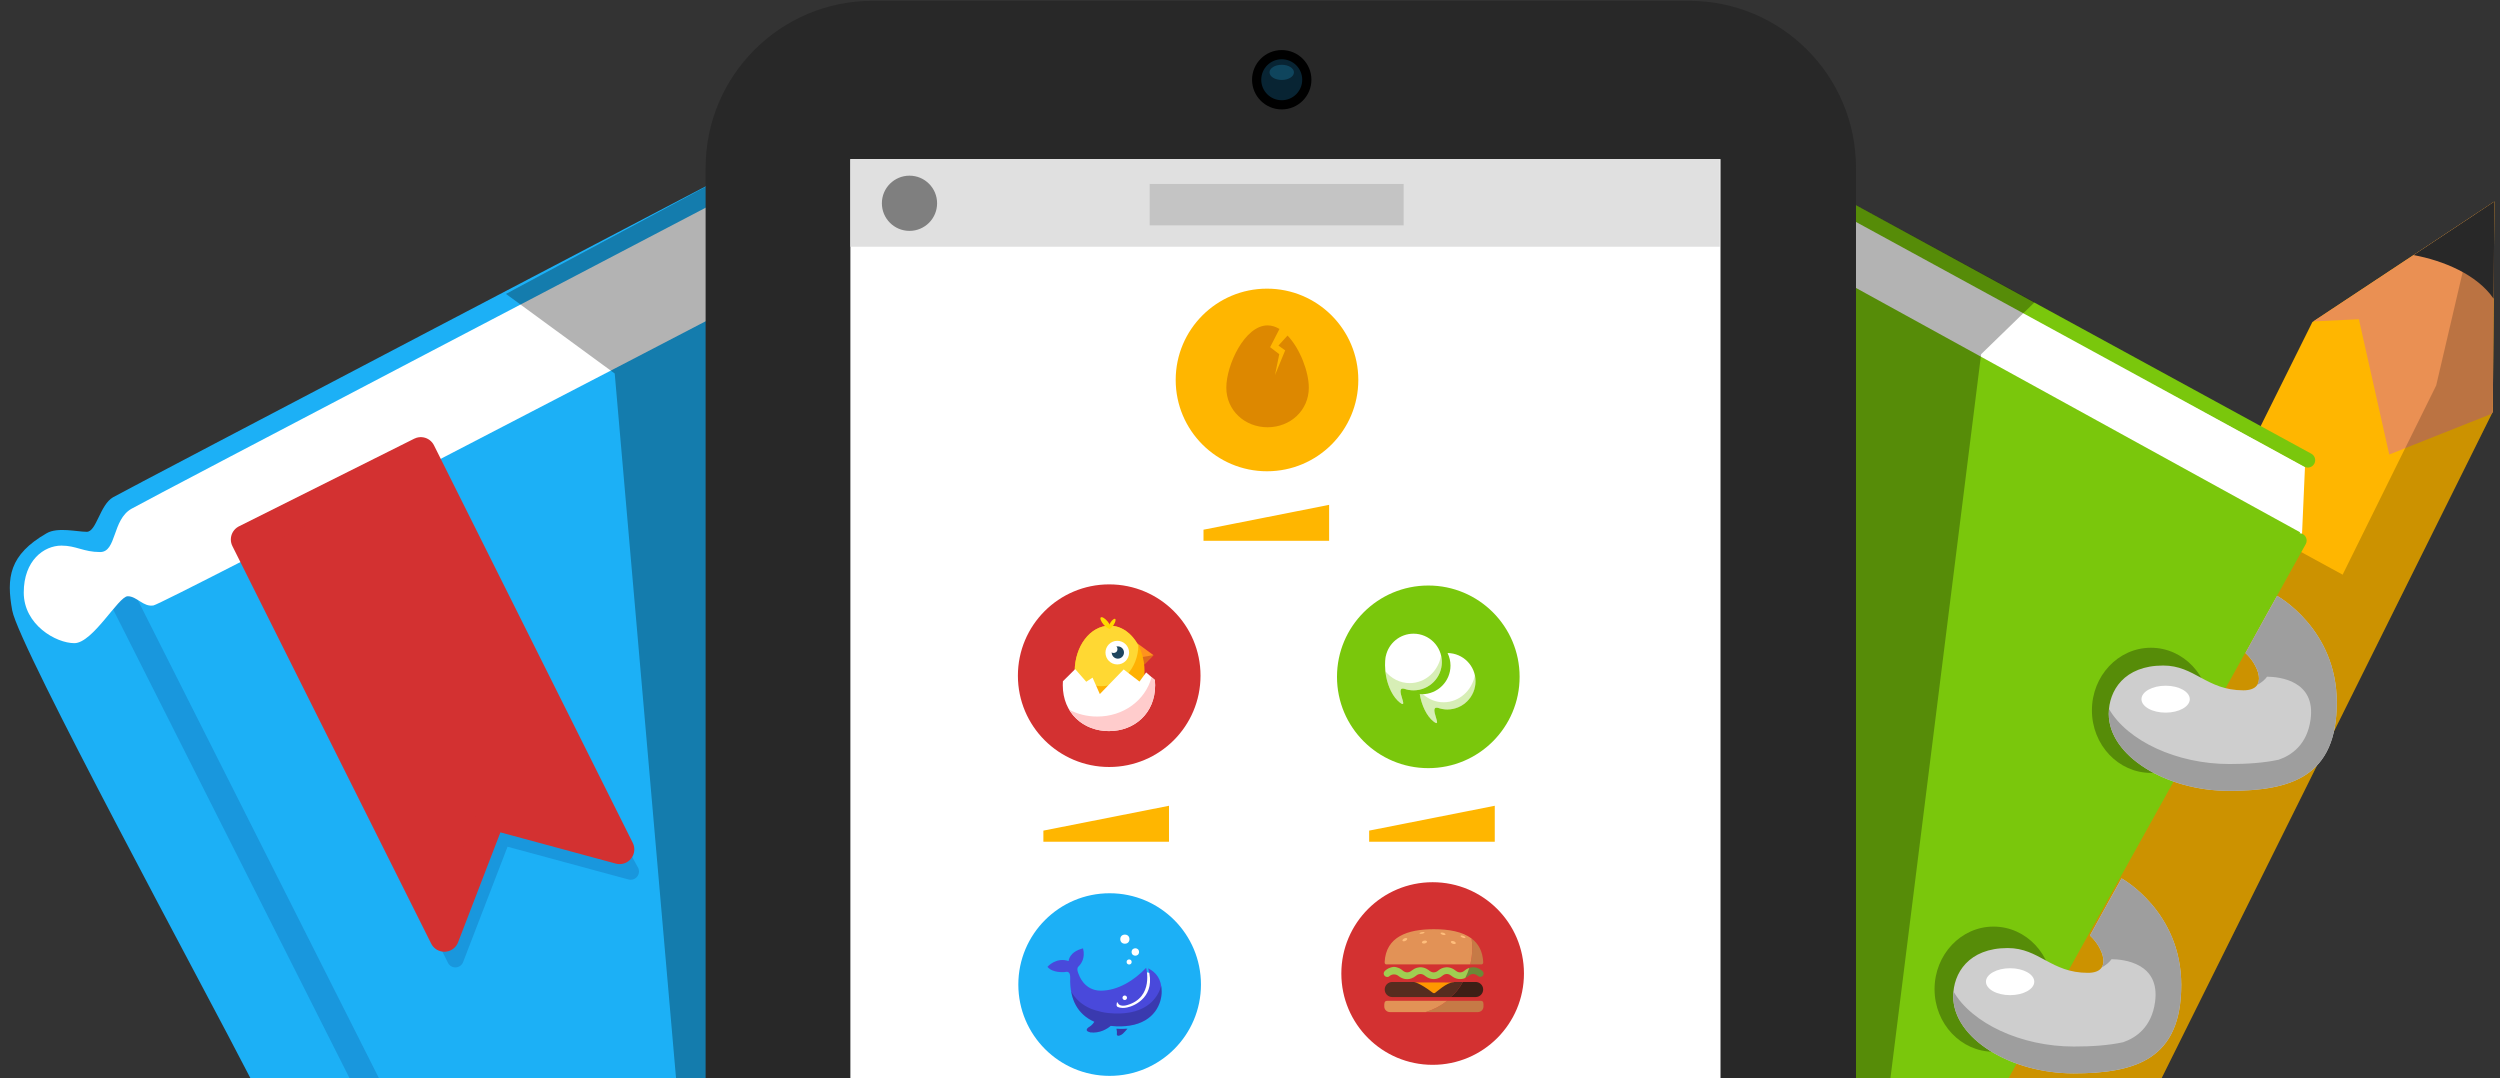<?xml version="1.0" encoding="utf-8"?>
<!-- Generator: Adobe Illustrator 17.0.0, SVG Export Plug-In . SVG Version: 6.00 Build 0)  -->
<!DOCTYPE svg PUBLIC "-//W3C//DTD SVG 1.1//EN" "http://www.w3.org/Graphics/SVG/1.1/DTD/svg11.dtd">
<svg version="1.1" id="Layer_1" xmlns="http://www.w3.org/2000/svg" xmlns:xlink="http://www.w3.org/1999/xlink" x="0px" y="0px"
	 width="510px" height="220px" viewBox="0 0 510 220" enable-background="new 0 0 510 220" xml:space="preserve">
<rect x="0" y="0" width="510" height="220" fill="#333333" stroke="none"/>
<g>
	<polygon fill="#FFB600" points="471.723,65.7 395.037,220 440.936,220 508.531,83.993 508.842,41.123 	"/>
	<polygon fill="#FFFFFF" points="402.978,220 469.62,108.793 470.217,95.216 342.907,25.178 258.481,178.642 333.66,220 	"/>
	<path fill="#1CB0F6" d="M161.874,220c6.125-11.824,17.821-34.517,18.029-35.763c0.282-1.69-6.195-116.3-5.914-117.144
		c0.282-0.845-18.21-20.181-18.21-20.181l-6.946-11.452c0,0-123.105,64.439-125.78,65.988s-3.379,7.04-5.35,7.04
		c-1.971,0-5.924-1.004-8.166,0.282c-7.697,4.412-8.26,9.105-7.04,15.769C3.866,132.017,42.22,202.653,51.114,220H161.874z"/>
	<polygon opacity="0.4" fill="#1571B7" points="77.327,220 24.344,114.947 19.567,117.356 71.335,220 	"/>
	<g opacity="0.4">
		<path fill="#1571B7" d="M92.897,197.35c-0.637,0-1.224-0.36-1.511-0.934l-40.555-81.1c-0.2-0.401-0.233-0.865-0.092-1.29
			c0.142-0.425,0.447-0.776,0.847-0.977l34.064-16.753c0.835-0.417,0.724,0.484,1.14,1.319l43.29,79.248
			c0.171,0.264,0.271,0.579,0.271,0.917c0,0.931-0.753,1.686-1.684,1.69c-0.157,0.001-0.307-0.018-0.458-0.059l-24.672-6.679
			l-9.064,23.534c-0.24,0.625-0.827,1.048-1.495,1.08C92.952,197.35,92.924,197.35,92.897,197.35z"/>
	</g>
	<path fill="#FFFFFF" d="M12.541,111.304c3.004,0,4.506,1.314,7.885,1.314s2.441-6.571,6.383-8.823s119.585-62.702,119.585-62.702
		l0.939,12.766l-1.502,10.701c0,0-112.451,58.572-114.516,58.948c-2.065,0.375-3.379-1.877-5.256-1.877
		c-1.877,0-7.134,9.574-10.888,9.574s-10.325-3.755-10.325-10.325S8.974,111.304,12.541,111.304z"/>
	<polygon opacity="0.3" points="137.915,220 181.318,220 163.326,27.715 103.215,59.958 125.404,76.198 	"/>
	
		<polygon fill="#D33131" stroke="#D33131" stroke-width="6" stroke-linecap="round" stroke-linejoin="round" stroke-miterlimit="10" points="
		126.399,173.276 100.256,166.199 90.645,191.155 50.09,110.055 85.844,92.176 	"/>
	<polygon fill="#EA9053" points="481.212,65.122 487.407,92.718 508.328,84.4 508.531,83.993 508.842,41.123 471.93,65.564 	"/>
	<polygon opacity="0.2" points="505.177,43.549 496.981,78.638 477.897,117.236 452.893,103.588 395.037,220 440.936,220 
		443.44,214.961 508.531,83.993 508.842,41.123 	"/>
	<path fill="#7AC70C" d="M409.716,220l60.651-108.994c0.403-0.725,0.143-1.639-0.582-2.043c-0.209-0.116-0.434-0.171-0.658-0.182
		l0.104-0.19L341.921,38.554l-84.425,153.464L308.36,220H409.716z"/>
	<ellipse opacity="0.3" cx="438.785" cy="144.907" rx="12.033" ry="12.766"/>
	<path fill="#7AC70C" d="M472.114,94.601c-0.397,0.728-1.31,0.996-2.038,0.599L341.052,24.774c-0.728-0.397-0.996-1.31-0.599-2.038
		l0,0c0.397-0.728,1.31-0.996,2.038-0.599l129.025,70.425C472.244,92.96,472.512,93.872,472.114,94.601L472.114,94.601z"/>
	<polygon opacity="0.3" points="385.643,220 404.148,72.256 415.073,61.647 352.71,27.715 352.71,220 	"/>
	<path fill="#282828" d="M378.623,220V34.233c0-18.814-15.252-34.066-34.066-34.066H178.012c-18.814,0-34.066,15.252-34.066,34.066
		V220H378.623z"/>
	<rect x="173.478" y="32.456" fill="#FFFFFF" width="177.506" height="187.544"/>
	<circle fill="#1CB0F6" cx="226.367" cy="200.851" r="18.627"/>
	<circle cx="261.474" cy="16.267" r="6.056"/>
	<circle fill="#D33131" cx="292.26" cy="198.599" r="18.627"/>
	<circle fill="#082433" cx="261.474" cy="16.267" r="4.179"/>
	<ellipse opacity="0.5" fill="#166689" cx="261.474" cy="14.763" rx="2.489" ry="1.548"/>
	<path fill="#CECECE" d="M441.292,135.768c6.481,0,8.82,5.056,16.36,5.056c5.273,0,2.957-5.35,0.422-7.603
		c2.722-4.998,6.453-11.663,6.453-11.663s12.179,6.666,12.179,21.754s-9.22,18.022-22.003,18.022s-24.518-7.125-24.518-15.717
		C430.185,140.902,433.329,135.768,441.292,135.768z"/>
	<path fill="#282828" d="M508.698,60.934l0.144-19.811l-16.48,10.912C498.441,53.162,505.305,55.987,508.698,60.934z"/>
	<ellipse fill="#FFFFFF" cx="441.788" cy="142.631" rx="4.928" ry="2.746"/>
	<ellipse opacity="0.3" cx="406.683" cy="201.79" rx="12.033" ry="12.766"/>
	<circle fill="#FFB600" cx="258.469" cy="77.512" r="18.627"/>
	<rect x="173.478" y="32.456" fill="#E0E0E0" width="177.355" height="17.881"/>
	<polygon fill="#FFB600" points="304.932,171.714 279.307,171.714 279.307,169.445 304.932,164.376 	"/>
	<polygon fill="#FFB600" points="238.475,171.714 212.85,171.714 212.85,169.445 238.475,164.376 	"/>
	<polygon fill="#FFB600" points="271.141,110.326 245.515,110.326 245.515,108.057 271.141,102.988 	"/>
	<circle fill="#7F7F7F" cx="185.535" cy="41.468" r="5.632"/>
	<rect x="234.533" y="37.525" fill="#C4C4C4" width="51.814" height="8.448"/>
	<path fill="#DD8800" d="M262.656,68.453l-1.852,2.042l1.371,0.987l-2.084,5.043l0.878-4.276l-1.864-1.425l1.906-3.716
		c-0.769-0.462-1.583-0.728-2.427-0.728c-4.647,0-8.415,8.047-8.415,12.695c0,4.647,3.767,8.086,8.415,8.086
		c4.648,0,8.415-3.438,8.415-8.086C266.998,75.906,265.245,71.155,262.656,68.453z"/>
	<circle fill="#D33131" cx="226.278" cy="137.84" r="18.627"/>
	<polygon fill="#FF931D" points="233.414,135.545 231.966,131.201 235.299,133.645 	"/>
	<polygon fill="#DD691B" points="235.293,133.651 232.914,134.044 233.414,135.545 	"/>
	<ellipse fill="#FFB103" cx="226.363" cy="136.965" rx="7.124" ry="9.334"/>
	<path fill="#FFD833" d="M232.229,131.667c-1.286-2.435-3.434-4.032-5.866-4.032c-3.935,0-7.124,4.176-7.124,9.33
		c0,0.144,0.003,0.284,0.008,0.426c1.373,1.596,3.302,2.59,5.439,2.59C228.818,139.981,232.173,136.27,232.229,131.667z"/>
	<g>
		<path fill="#FFFFFF" d="M233.809,137.175l-1.352,1.868l-3.225-2.481l-4.866,5.027l-1.483-3.352l-1.289,0.838l-2.257-2.579
			l-2.502,2.48c-0.018,0.271-0.027,0.541-0.027,0.803c0,5.729,4.217,9.362,9.421,9.362c5.201,0,9.42-3.633,9.42-9.362
			c0-0.345-0.017-0.697-0.047-1.054L233.809,137.175z"/>
	</g>
	<circle fill="#FFFFFF" cx="227.926" cy="133.136" r="2.411"/>
	<circle fill="#1F455E" cx="228.039" cy="133.113" r="1.252"/>
	<circle fill="#FFFFFF" cx="227.173" cy="132.423" r="0.784"/>
	
		<ellipse transform="matrix(0.842 0.539 -0.539 0.842 104.431 -102.248)" fill="#FFDA00" cx="226.898" cy="127.288" rx="0.404" ry="1.154"/>
	
		<ellipse transform="matrix(-0.761 0.649 -0.649 -0.761 479.612 77.35)" fill="#FFDA00" cx="225.559" cy="127.015" rx="0.52" ry="1.486"/>
	<path fill="#FFCCCC" d="M235.648,139.78c0-0.345-0.017-0.697-0.047-1.054l-0.675-0.584c-1.281,4.756-5.754,8.033-11.092,8.033
		c-2.08,0-4.027-0.501-5.709-1.389c1.64,2.75,4.65,4.356,8.103,4.356C231.429,149.142,235.648,145.509,235.648,139.78z"/>
	<circle fill="#7AC70C" cx="291.374" cy="138.074" r="18.627"/>
	<path fill="#FFFFFF" d="M295.302,133.218c0.38,0.776,0.599,1.643,0.599,2.565c0,3.225-2.614,5.838-5.838,5.838
		c-0.146,0-0.289-0.008-0.432-0.019c0.366,2.248,1.39,4.473,2.834,5.601c1.961,1.536-1.037-3.103,0.731-2.822
		c0.045,0.007,0.1,0.013,0.146,0.016c0.598,0.212,1.24,0.334,1.911,0.334c3.179,0,5.756-2.577,5.756-5.758
		C301.01,135.81,298.459,133.245,295.302,133.218z"/>
	<g>
		<path fill="#FFFFFF" d="M282.634,137.109c-0.008-0.069-0.014-0.137-0.021-0.206c-0.165-1.754,0.031-2.811,0.079-3.029
			c0.004-0.018,0.005-0.021,0.007-0.027l0.006,0.005c0.553-2.616,2.874-4.58,5.653-4.58c3.192,0,5.78,2.588,5.78,5.781
			c0,3.191-2.588,5.778-5.78,5.778c-0.673,0-1.317-0.121-1.918-0.332c-0.046-0.006-0.1-0.012-0.147-0.018
			c-1.775-0.283,1.235,4.376-0.731,2.835c-1.407-1.102-2.418-3.238-2.812-5.426"/>
		<polygon fill="#FFFFFF" points="282.698,133.847 282.698,133.847 282.701,133.834 		"/>
	</g>
	<path opacity="0.3" fill="#7AC70C" d="M293.98,133.729c-0.553,3.199-3.206,5.626-6.401,5.626c-1.99,0-3.77-0.944-4.964-2.427
		c0.007,0.06,0.013,0.121,0.019,0.182l0.115,0.78c0.394,2.188,1.404,4.325,2.812,5.426c1.967,1.542-1.043-3.117,0.731-2.835
		c0.047,0.006,0.101,0.012,0.147,0.018c0.602,0.211,1.246,0.332,1.918,0.332c3.192,0,5.78-2.588,5.78-5.778
		C294.138,134.596,294.08,134.154,293.98,133.729z"/>
	<path opacity="0.3" fill="#7AC70C" d="M300.896,137.638c-0.553,3.199-3.206,5.626-6.401,5.626c-1.615,0-3.084-0.628-4.221-1.654
		c-0.07,0.002-0.139,0.01-0.21,0.01c-0.144,0-0.287-0.008-0.428-0.019l0.029,0.197c0.394,2.188,1.404,4.325,2.812,5.426
		c1.967,1.542-1.043-3.117,0.731-2.835c0.047,0.006,0.101,0.012,0.147,0.018c0.602,0.211,1.246,0.332,1.918,0.332
		c3.192,0,5.78-2.588,5.78-5.778C301.054,138.506,300.996,138.064,300.896,137.638z"/>
	<path fill="#3D1F16" d="M301.028,200.322h-2.612c-0.681,1.281-1.523,2.306-2.496,3.076h5.108c0.85,0,1.539-0.69,1.539-1.538
		C302.567,201.011,301.878,200.322,301.028,200.322z"/>
	<path fill="#6B8937" d="M302.418,198.082c-1.006-0.862-1.956-0.834-2.575-0.662c-0.038,0.011-0.072,0.023-0.108,0.034
		c-0.219,0.712-0.494,1.398-0.82,2.055c0.375-0.165,0.627-0.371,0.711-0.448l0.011-0.008c0.018-0.015,0.025-0.02,0.042-0.037
		c0.027-0.023,0.25-0.211,0.573-0.289c0.427-0.105,0.845,0.025,1.278,0.394c0.286,0.246,0.718,0.213,0.964-0.076
		C302.739,198.76,302.705,198.328,302.418,198.082z"/>
	<path fill="#C67A46" d="M302.577,196.277c-0.107-2.226-0.983-3.774-2.374-4.825c0.091,0.638,0.139,1.28,0.139,1.942
		c0,1.156-0.144,2.317-0.413,3.342h2.282C302.618,196.736,302.577,196.277,302.577,196.277z"/>
	<path fill="#FFBD7B" d="M285.409,192.999l0.157-1.681l2.776-1.096l2.344-0.43l3.675,0.079c0,0,2.579,0.39,2.697,0.47
		c0.117,0.076,1.485,0.273,1.485,0.273s1.055,0.703,1.055,0.858c0,0.157-1.055,1.956-1.055,1.956l-8.443,0.859l-3.675-0.235
		L285.409,192.999z"/>
	<path fill="#FF9700" d="M297.123,200.433c-1.543,0-4.059,2.32-4.343,2.48c-0.284,0.16-0.543-0.013-0.543-0.013
		c-3.171-2.418-4.442-2.48-4.442-2.48"/>
	<path fill="#C67A46" d="M302.043,204.166h-6.829c-1.292,1.025-2.774,1.795-4.387,2.306h10.618c0.655,0,1.186-0.496,1.186-1.153
		C302.631,204.664,302.698,204.166,302.043,204.166z"/>
	<path fill="#E29256" d="M283.023,204.166c-0.655,0-0.631,0.498-0.631,1.153c0,0.657,0.531,1.153,1.187,1.153h7.248
		c1.613-0.511,3.095-1.28,4.387-2.306H283.023z"/>
	<path fill="#562C1F" d="M298.416,200.322h-1.751c-0.026,0-0.081,0.065-0.168,0.065c-1.335,0-3.516,2.033-3.761,2.172
		c-0.246,0.137-0.471-0.05-0.471-0.05c-2.745-2.095-3.846-2.187-3.846-2.187h-4.402c-0.85,0-1.538,0.688-1.538,1.538
		c0,0.848,0.688,1.538,1.538,1.538h11.903C296.893,202.628,297.735,201.604,298.416,200.322z"/>
	<g>
		<path fill="#A0CE51" d="M299.021,199.46c-0.034,0.016-0.069,0.033-0.105,0.047C298.953,199.493,298.987,199.476,299.021,199.46z"
			/>
		<path fill="#A0CE51" d="M299.735,197.455c0.036-0.011,0.071-0.024,0.108-0.034c-0.579,0.161-0.969,0.482-1.079,0.581l-0.012,0.008
			c-0.014,0.014-0.029,0.025-0.043,0.038c-0.002,0.003-0.217,0.19-0.529,0.278c-0.394,0.11-0.781,0.021-1.178-0.273
			c-0.06-0.048-0.119-0.097-0.178-0.141c-0.009-0.006-0.018-0.014-0.027-0.019c-0.917-0.666-1.765-0.631-2.335-0.473
			c-0.578,0.161-0.968,0.482-1.078,0.581l-0.012,0.008c-0.019,0.015-0.026,0.022-0.041,0.036c-0.028,0.024-0.251,0.213-0.574,0.29
			c-0.379,0.091-0.751,0-1.133-0.281c-0.061-0.051-0.121-0.099-0.18-0.144c-0.009-0.005-0.018-0.012-0.026-0.018
			c-0.917-0.666-1.765-0.631-2.334-0.473c-0.43,0.121-0.756,0.328-0.941,0.468c-0.024,0.014-0.049,0.033-0.073,0.052
			c-0.433,0.371-0.851,0.5-1.277,0.396c-0.266-0.064-0.463-0.202-0.541-0.264c-0.012-0.01-0.023-0.019-0.035-0.029
			c-0.015-0.013-0.021-0.019-0.039-0.034l-0.011-0.008c-0.11-0.099-0.501-0.457-1.079-0.619c-0.189-0.051-0.41-0.132-0.653-0.132
			c-0.001,0-0.001,0-0.001,0c-0.017,0-0.032,0-0.048,0c-0.013,0-0.027,0-0.039,0c-0.004,0-0.007,0-0.01,0
			c-0.241,0-0.459,0.082-0.647,0.132c-0.606,0.17-1.005,0.531-1.093,0.613c-0.027,0.022-0.056,0.054-0.083,0.079
			c-0.287,0.244-0.321,0.683-0.076,0.968c0.245,0.288,0.677,0.371,0.964,0.126c0.323-0.278,0.639-0.381,0.956-0.381
			c0.01,0,0.021,0,0.031,0c0.011,0,0.021,0,0.032,0c0.303,0,0.605,0.095,0.913,0.349c0.14,0.119,0.514,0.381,1.05,0.531
			c0.2,0.056,0.434,0.085,0.694,0.085c0.534,0,1.174-0.177,1.841-0.733l0.002-0.001c0.003-0.001,0.216-0.19,0.529-0.277
			c0.396-0.11,0.783-0.021,1.181,0.274c0.05,0.04,0.1,0.08,0.15,0.118c0.015,0.013,0.032,0.025,0.048,0.037
			c0.595,0.432,1.16,0.57,1.641,0.57c0.26,0,0.495-0.042,0.696-0.095c0.579-0.163,0.968-0.483,1.079-0.583l0.011-0.008
			c0.018-0.015,0.025-0.02,0.041-0.037c0.028-0.023,0.251-0.211,0.574-0.289c0.381-0.093,0.754,0.001,1.138,0.285
			c0.05,0.041,0.1,0.08,0.149,0.117c0.018,0.015,0.034,0.026,0.053,0.04c0.593,0.432,1.16,0.57,1.64,0.57
			c0.26,0,0.494-0.042,0.695-0.095c0.133-0.038,0.255-0.084,0.367-0.135C299.24,198.852,299.516,198.167,299.735,197.455z"/>
		<path fill="#A0CE51" d="M299.163,199.387c-0.031,0.017-0.065,0.034-0.099,0.052C299.098,199.421,299.131,199.403,299.163,199.387z
			"/>
		<path fill="#A0CE51" d="M299.58,199.101c-0.007,0.007-0.016,0.014-0.025,0.022C299.564,199.115,299.573,199.108,299.58,199.101z"
			/>
		<path fill="#A0CE51" d="M299.442,199.209c-0.068,0.05-0.152,0.104-0.25,0.16C299.29,199.313,299.374,199.259,299.442,199.209z"/>
		<path fill="#A0CE51" d="M299.517,199.152c-0.014,0.01-0.029,0.023-0.045,0.035C299.488,199.174,299.502,199.162,299.517,199.152z"
			/>
	</g>
	<g>
		<path fill="#E29256" d="M300.192,191.451c-1.847-1.39-4.596-1.893-7.669-1.893c-5.401,0-9.808,1.538-10.055,6.723
			c0,0.502,0.378,0.455,0.378,0.455h17.081c0.269-1.025,0.413-2.184,0.413-3.34c0-0.661-0.048-1.306-0.139-1.944 M286.708,191.942
			c-0.263,0.126-0.527,0.116-0.593-0.022c-0.067-0.136,0.092-0.35,0.354-0.476c0.262-0.125,0.527-0.116,0.594,0.021
			C287.129,191.603,286.969,191.815,286.708,191.942z M289.574,190.413c-0.017-0.087,0.201-0.203,0.486-0.257
			c0.285-0.055,0.53-0.028,0.547,0.062c0.017,0.089-0.201,0.203-0.486,0.258C289.835,190.53,289.59,190.502,289.574,190.413z
			 M290.643,192.468c-0.286,0.055-0.542-0.033-0.571-0.192c-0.03-0.16,0.177-0.332,0.462-0.387c0.285-0.053,0.542,0.033,0.571,0.193
			C291.135,192.243,290.928,192.414,290.643,192.468z M294.885,190.64c-0.032,0.114-0.285,0.143-0.566,0.064
			c-0.279-0.083-0.477-0.241-0.444-0.354c0.032-0.116,0.286-0.145,0.565-0.064C294.719,190.365,294.919,190.525,294.885,190.64z
			 M296.974,192.445c-0.049,0.144-0.313,0.184-0.587,0.089c-0.275-0.094-0.458-0.287-0.407-0.432
			c0.05-0.144,0.312-0.185,0.587-0.091C296.84,192.107,297.023,192.3,296.974,192.445z M298.949,191.286
			c-0.037,0.102-0.29,0.102-0.561-0.001c-0.272-0.103-0.461-0.267-0.423-0.369c0.039-0.102,0.29-0.102,0.562,0.001
			C298.799,191.018,298.987,191.184,298.949,191.286z"/>
	</g>
	<circle fill="#FFFFFF" cx="229.472" cy="191.588" r="0.937"/>
	<path fill="#FFFFFF" d="M233.834,198.334l0.759,0.148c0,0,0.396,0.224,0.412,0.306c0.017,0.082,0.017,2.348,0.017,2.348
		s-0.659,3.163-0.659,3.212c0,0.05-3.583,1.847-3.583,1.847l-2.789,0.163l-1.189-1.634l0.314-1.422l1.469-1.402
		c0,0,4.44-1.758,4.491-1.776C233.122,200.109,233.834,198.334,233.834,198.334z"/>
	<circle fill="#FFFFFF" cx="231.605" cy="194.206" r="0.759"/>
	<circle fill="#FFFFFF" cx="230.345" cy="196.241" r="0.517"/>
	<path fill="#3838A5" d="M227.754,209.855c0.068,0.307,0.129,0.709,0.082,1.043c-0.091,0.632,0.73,0.418,1.237-0.036
		c0.276-0.247,0.626-0.642,0.929-1.014c-0.738,0.056-1.376,0.051-1.828,0.031C228.007,209.872,227.867,209.864,227.754,209.855z"/>
	<path fill="#4949DB" d="M234.225,197.534c1.703,5.683-2.658,7.669-4.303,7.992c-0.301,0.06-0.621,0.101-0.927,0.097
		c-0.18-0.004-0.358-0.025-0.533-0.061c-0.096-0.021-0.188-0.053-0.281-0.085c-0.11-0.038-0.221-0.065-0.3-0.157
		c-0.074-0.086-0.1-0.201-0.101-0.311c-0.002-0.145,0.02-0.295,0.053-0.436c0.013-0.057,0.043-0.129,0.116-0.095
		c0.062,0.027,0.088,0.095,0.11,0.153c0.068,0.172,0.202,0.293,0.362,0.382c0.061,0.031,0.121,0.059,0.186,0.079
		c0.424,0.139,0.908,0.061,1.327-0.053c5.526-1.584,3.88-7.584,3.88-7.608c-2.421,2.568-5.788,4.664-9.255,4.664
		c-3.467,0-4.491-3.318-4.491-3.318s-0.573-1.122-0.075-1.597c0.5-0.473,1.471-1.67,0.948-3.716
		c-2.894,0.724-2.945,2.595-2.945,2.595c-2.569-0.872-4.314,1.173-4.314,1.173c1.048,1.297,3.368,1.073,3.542,1.073
		c0.175,0,1.148-0.45,1.098,1.199c-0.14,4.341,1.541,7.469,4.922,8.937c-0.412,0.717-1.03,1.039-1.03,1.039
		s-1.297,0.749,0.199,1.123c1.936,0.23,3.4-0.679,4.166-1.317c0.381,0.042,0.774,0.07,1.179,0.085c0.001,0,0.001,0.001,0.002,0.003
		c0.37,0.017,1.411,0.038,2.661-0.142c5.115-0.789,6.561-4.534,6.561-6.934C236.982,199.666,235.781,198.318,234.225,197.534z
		 M229.447,203.082c0.255,0,0.462,0.207,0.462,0.462c0,0.255-0.207,0.46-0.462,0.46c-0.254,0-0.461-0.206-0.461-0.46
		C228.985,203.289,229.192,203.082,229.447,203.082z"/>
	<g opacity="0.2">
		<path d="M229.543,200.747c-0.173,0.091-0.346,0.179-0.522,0.262"/>
		<path d="M230.143,206.599c-1.336,0.194-2.449,0.169-2.843,0.151c0-0.001,0-0.003-0.001-0.004c-0.432-0.015-0.853-0.044-1.259-0.09
			c-1.823-0.2-3.563-0.901-3.563-0.901c-1.763-0.766-3.092-1.956-3.975-3.513c0.522,2.926,2.121,5.06,4.741,6.198
			c-0.412,0.717-1.03,1.039-1.03,1.039s-1.297,0.749,0.199,1.123c1.936,0.23,3.4-0.679,4.166-1.317
			c0.381,0.042,0.774,0.07,1.179,0.085c0.001,0,0.001,0.001,0.002,0.003c0.37,0.017,1.411,0.038,2.661-0.142
			c5.115-0.789,6.561-4.534,6.561-6.934c0-0.436-0.033-0.834-0.096-1.203C236.252,203.4,234.372,205.947,230.143,206.599z"/>
	</g>
	<path fill="#9E9E9E" d="M475.791,150.493c0.026-0.09,0.05-0.182,0.076-0.274c0.063-0.225,0.123-0.452,0.179-0.686
		c0.023-0.096,0.044-0.194,0.066-0.292c0.053-0.238,0.104-0.479,0.15-0.726c0.018-0.097,0.035-0.196,0.052-0.295
		c0.045-0.257,0.086-0.518,0.123-0.785c0.013-0.095,0.026-0.19,0.038-0.286c0.036-0.28,0.067-0.566,0.094-0.857
		c0.005-0.05,0.012-0.097,0.016-0.147c-0.001,0.003-0.002,0.005-0.004,0.008c0.08-0.897,0.126-1.84,0.126-2.842
		c0-15.088-12.179-21.754-12.179-21.754s-1.852,3.307-3.897,7.009v0c-0.017,0.032-0.035,0.064-0.053,0.096
		c-0.169,0.306-0.339,0.615-0.51,0.925c-0.054,0.098-0.108,0.196-0.162,0.294c-0.047,0.086-0.095,0.172-0.142,0.258l0,0
		c-0.578,1.049-1.153,2.098-1.689,3.081c1.818,1.616,3.522,4.824,2.396,6.51c0.907-0.49,1.559-1.063,2.015-1.689
		c2.389,0.027,9.98,0.737,8.87,8.743c-0.707,5.102-3.833,7.272-6.502,8.195c-3.002,0.65-6.396,0.88-10.07,0.88
		c-10.751,0-20.801-4.736-24.548-11.235c-0.031,0.332-0.051,0.663-0.051,0.992c0,8.592,11.735,15.717,24.518,15.717
		c10.015,0,17.839-1.807,20.759-9.844l0.006-0.003c0.011-0.029,0.02-0.061,0.03-0.091c0.026-0.074,0.05-0.152,0.076-0.227
		C475.649,150.947,475.723,150.724,475.791,150.493z"/>
	<path fill="#CECECE" d="M409.565,193.402c6.481,0,8.82,5.056,16.36,5.056c5.273,0,2.957-5.35,0.422-7.603
		c2.722-4.998,6.453-11.663,6.453-11.663s12.179,6.666,12.179,21.754s-9.22,18.022-22.003,18.022s-24.518-7.125-24.518-15.717
		C398.459,198.536,401.602,193.402,409.565,193.402z"/>
	<ellipse fill="#FFFFFF" cx="410.062" cy="200.265" rx="4.928" ry="2.746"/>
	<path fill="#9E9E9E" d="M444.065,208.126c0.026-0.09,0.05-0.182,0.076-0.274c0.063-0.225,0.123-0.452,0.179-0.686
		c0.023-0.096,0.044-0.194,0.066-0.292c0.053-0.238,0.104-0.479,0.15-0.726c0.018-0.097,0.035-0.196,0.052-0.295
		c0.044-0.257,0.086-0.518,0.123-0.785c0.013-0.095,0.026-0.19,0.038-0.286c0.036-0.28,0.067-0.566,0.094-0.857
		c0.005-0.05,0.012-0.097,0.016-0.147c-0.001,0.003-0.002,0.005-0.004,0.008c0.08-0.897,0.126-1.84,0.126-2.842
		c0-15.088-12.179-21.754-12.179-21.754s-1.852,3.307-3.898,7.009v0c-0.017,0.032-0.035,0.064-0.053,0.096
		c-0.169,0.306-0.339,0.615-0.51,0.924c-0.054,0.098-0.108,0.196-0.162,0.294c-0.047,0.086-0.095,0.172-0.142,0.258l0,0
		c-0.578,1.049-1.153,2.098-1.689,3.081c1.818,1.616,3.522,4.824,2.396,6.51c0.907-0.49,1.559-1.063,2.015-1.689
		c2.389,0.027,9.98,0.737,8.87,8.743c-0.707,5.102-3.833,7.272-6.502,8.195c-3.002,0.65-6.396,0.88-10.07,0.88
		c-10.751,0-20.801-4.736-24.548-11.235c-0.031,0.332-0.051,0.663-0.051,0.992c0,8.592,11.735,15.717,24.518,15.717
		c10.015,0,17.839-1.807,20.759-9.844l0.006-0.003c0.011-0.029,0.02-0.061,0.03-0.091c0.026-0.074,0.05-0.152,0.076-0.227
		C443.923,208.581,443.996,208.357,444.065,208.126z"/>
</g>
</svg>
